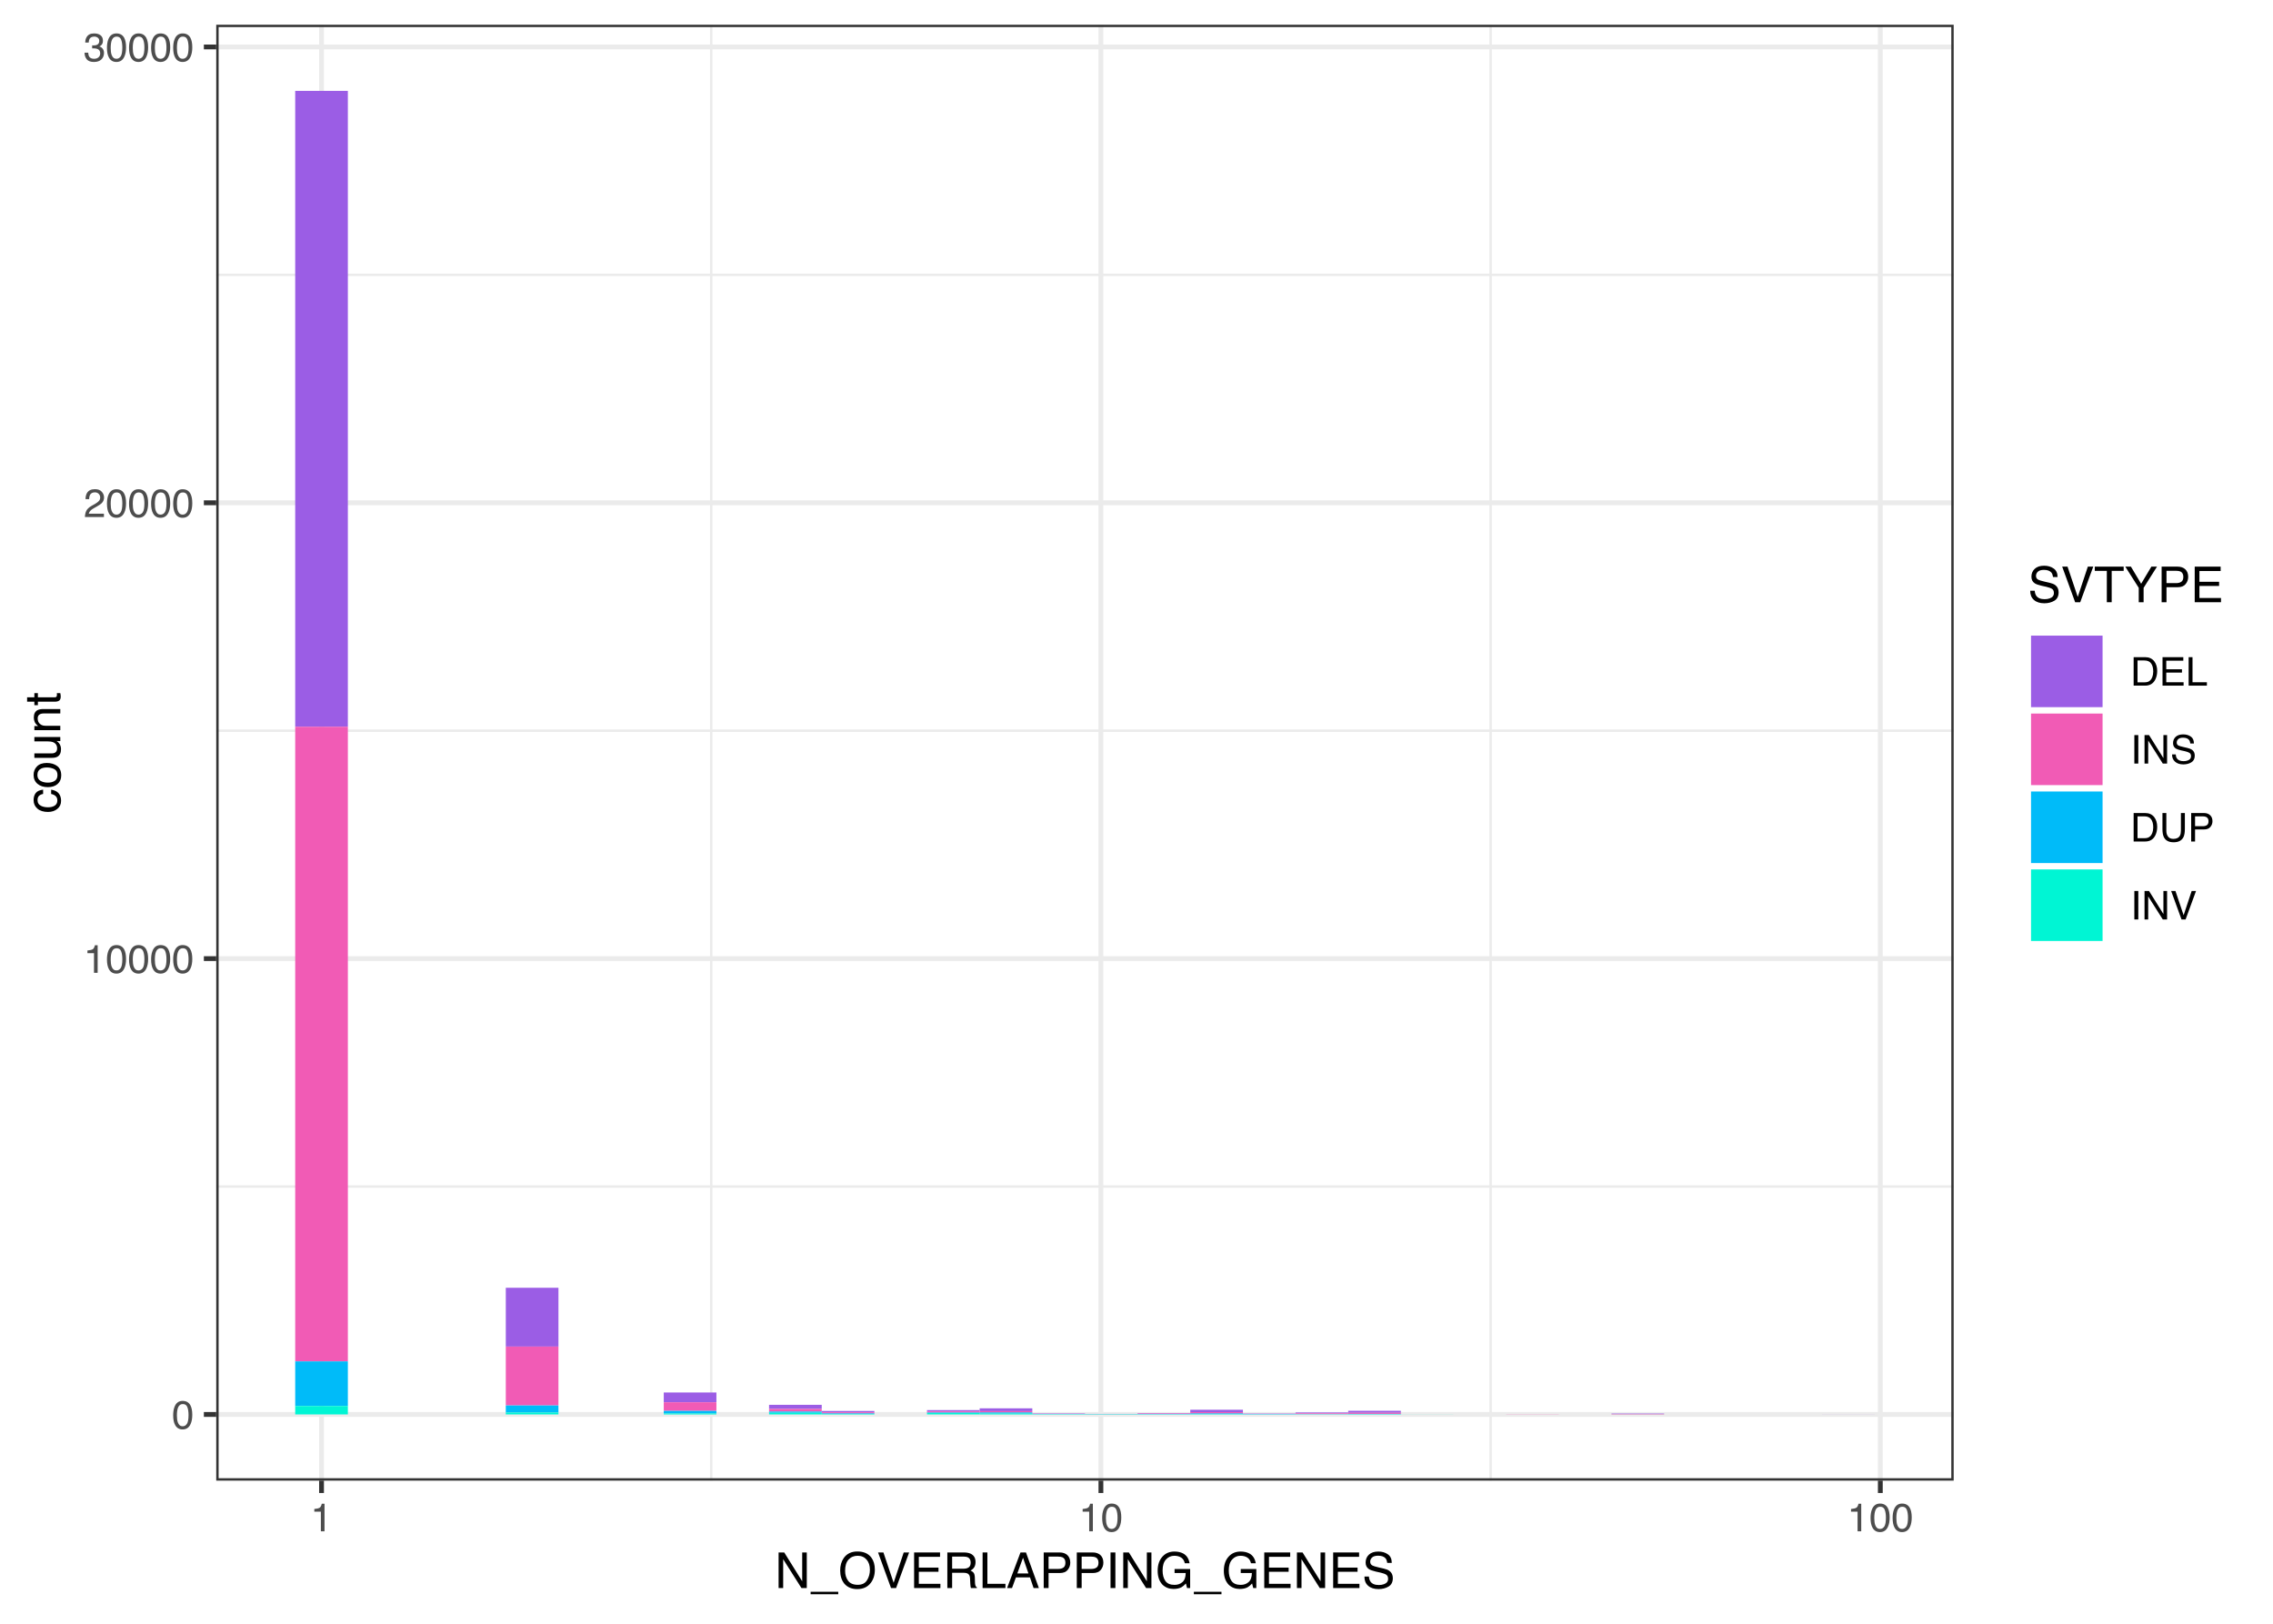 <?xml version="1.0" encoding="UTF-8"?>
<svg xmlns="http://www.w3.org/2000/svg" xmlns:xlink="http://www.w3.org/1999/xlink" width="504pt" height="360pt" viewBox="0 0 504 360" version="1.1">
<defs>
<g>
<symbol overflow="visible" id="glyph0-0">
<path style="stroke:none;" d="M 0.281 0 L 0.281 -6.312 L 5.297 -6.312 L 5.297 0 Z M 4.5 -0.797 L 4.5 -5.516 L 1.078 -5.516 L 1.078 -0.797 Z M 4.5 -0.797 "/>
</symbol>
<symbol overflow="visible" id="glyph0-1">
<path style="stroke:none;" d="M 2.375 -6.156 C 3.176 -6.156 3.754 -5.828 4.109 -5.172 C 4.379 -4.66 4.516 -3.961 4.516 -3.078 C 4.516 -2.242 4.391 -1.555 4.141 -1.016 C 3.785 -0.223 3.195 0.172 2.375 0.172 C 1.633 0.172 1.082 -0.148 0.719 -0.797 C 0.426 -1.328 0.281 -2.047 0.281 -2.953 C 0.281 -3.648 0.367 -4.25 0.547 -4.75 C 0.879 -5.688 1.488 -6.156 2.375 -6.156 Z M 2.375 -0.531 C 2.77 -0.531 3.086 -0.707 3.328 -1.062 C 3.566 -1.426 3.688 -2.086 3.688 -3.047 C 3.688 -3.754 3.598 -4.332 3.422 -4.781 C 3.254 -5.227 2.922 -5.453 2.422 -5.453 C 1.973 -5.453 1.641 -5.238 1.422 -4.812 C 1.211 -4.383 1.109 -3.754 1.109 -2.922 C 1.109 -2.297 1.176 -1.789 1.312 -1.406 C 1.52 -0.82 1.875 -0.531 2.375 -0.531 Z M 2.375 -0.531 "/>
</symbol>
<symbol overflow="visible" id="glyph0-2">
<path style="stroke:none;" d="M 0.844 -4.359 L 0.844 -4.953 C 1.395 -5.004 1.781 -5.094 2 -5.219 C 2.227 -5.344 2.395 -5.645 2.5 -6.125 L 3.109 -6.125 L 3.109 0 L 2.297 0 L 2.297 -4.359 Z M 0.844 -4.359 "/>
</symbol>
<symbol overflow="visible" id="glyph0-3">
<path style="stroke:none;" d="M 0.281 0 C 0.301 -0.531 0.406 -0.988 0.594 -1.375 C 0.789 -1.77 1.164 -2.129 1.719 -2.453 L 2.547 -2.922 C 2.91 -3.141 3.164 -3.328 3.312 -3.484 C 3.551 -3.711 3.672 -3.984 3.672 -4.297 C 3.672 -4.648 3.562 -4.93 3.344 -5.141 C 3.133 -5.359 2.848 -5.469 2.484 -5.469 C 1.961 -5.469 1.598 -5.266 1.391 -4.859 C 1.285 -4.648 1.227 -4.352 1.219 -3.969 L 0.422 -3.969 C 0.43 -4.5 0.531 -4.938 0.719 -5.281 C 1.051 -5.875 1.645 -6.172 2.5 -6.172 C 3.195 -6.172 3.707 -5.977 4.031 -5.594 C 4.363 -5.219 4.531 -4.797 4.531 -4.328 C 4.531 -3.836 4.352 -3.414 4 -3.062 C 3.801 -2.863 3.441 -2.617 2.922 -2.328 L 2.344 -2 C 2.062 -1.844 1.836 -1.695 1.672 -1.562 C 1.391 -1.312 1.211 -1.035 1.141 -0.734 L 4.5 -0.734 L 4.5 0 Z M 0.281 0 "/>
</symbol>
<symbol overflow="visible" id="glyph0-4">
<path style="stroke:none;" d="M 2.281 0.172 C 1.551 0.172 1.02 -0.023 0.688 -0.422 C 0.363 -0.828 0.203 -1.316 0.203 -1.891 L 1.016 -1.891 C 1.047 -1.492 1.117 -1.203 1.234 -1.016 C 1.441 -0.691 1.805 -0.531 2.328 -0.531 C 2.734 -0.531 3.055 -0.641 3.297 -0.859 C 3.547 -1.078 3.672 -1.359 3.672 -1.703 C 3.672 -2.129 3.539 -2.426 3.281 -2.594 C 3.031 -2.758 2.672 -2.844 2.203 -2.844 C 2.148 -2.844 2.098 -2.844 2.047 -2.844 C 1.992 -2.844 1.941 -2.844 1.891 -2.844 L 1.891 -3.516 C 1.973 -3.516 2.039 -3.508 2.094 -3.5 C 2.145 -3.5 2.203 -3.5 2.266 -3.5 C 2.555 -3.5 2.797 -3.547 2.984 -3.641 C 3.305 -3.797 3.469 -4.082 3.469 -4.5 C 3.469 -4.801 3.359 -5.035 3.141 -5.203 C 2.922 -5.367 2.672 -5.453 2.391 -5.453 C 1.867 -5.453 1.508 -5.281 1.312 -4.938 C 1.207 -4.75 1.145 -4.477 1.125 -4.125 L 0.359 -4.125 C 0.359 -4.582 0.453 -4.973 0.641 -5.297 C 0.953 -5.867 1.504 -6.156 2.297 -6.156 C 2.93 -6.156 3.422 -6.016 3.766 -5.734 C 4.109 -5.461 4.281 -5.062 4.281 -4.531 C 4.281 -4.145 4.176 -3.836 3.969 -3.609 C 3.844 -3.461 3.68 -3.348 3.484 -3.266 C 3.805 -3.172 4.055 -3 4.234 -2.75 C 4.422 -2.5 4.516 -2.191 4.516 -1.828 C 4.516 -1.234 4.316 -0.75 3.922 -0.375 C 3.535 -0.008 2.988 0.172 2.281 0.172 Z M 2.281 0.172 "/>
</symbol>
<symbol overflow="visible" id="glyph0-5">
<path style="stroke:none;" d="M 3.094 -0.734 C 3.383 -0.734 3.625 -0.766 3.812 -0.828 C 4.133 -0.93 4.406 -1.145 4.625 -1.469 C 4.789 -1.719 4.91 -2.039 4.984 -2.438 C 5.023 -2.676 5.047 -2.898 5.047 -3.109 C 5.047 -3.891 4.891 -4.492 4.578 -4.922 C 4.273 -5.359 3.773 -5.578 3.078 -5.578 L 1.562 -5.578 L 1.562 -0.734 Z M 0.703 -6.312 L 3.266 -6.312 C 4.129 -6.312 4.801 -6.004 5.281 -5.391 C 5.707 -4.828 5.922 -4.113 5.922 -3.25 C 5.922 -2.582 5.797 -1.977 5.547 -1.438 C 5.098 -0.477 4.332 0 3.25 0 L 0.703 0 Z M 0.703 -6.312 "/>
</symbol>
<symbol overflow="visible" id="glyph0-6">
<path style="stroke:none;" d="M 0.75 -6.312 L 5.359 -6.312 L 5.359 -5.531 L 1.578 -5.531 L 1.578 -3.625 L 5.062 -3.625 L 5.062 -2.891 L 1.578 -2.891 L 1.578 -0.75 L 5.422 -0.75 L 5.422 0 L 0.75 0 Z M 3.078 -6.312 Z M 3.078 -6.312 "/>
</symbol>
<symbol overflow="visible" id="glyph0-7">
<path style="stroke:none;" d="M 0.672 -6.312 L 1.531 -6.312 L 1.531 -0.75 L 4.719 -0.75 L 4.719 0 L 0.672 0 Z M 0.672 -6.312 "/>
</symbol>
<symbol overflow="visible" id="glyph0-8">
<path style="stroke:none;" d="M 0.859 -6.312 L 1.734 -6.312 L 1.734 0 L 0.859 0 Z M 0.859 -6.312 "/>
</symbol>
<symbol overflow="visible" id="glyph0-9">
<path style="stroke:none;" d="M 0.672 -6.312 L 1.672 -6.312 L 4.859 -1.203 L 4.859 -6.312 L 5.672 -6.312 L 5.672 0 L 4.719 0 L 1.484 -5.109 L 1.484 0 L 0.672 0 Z M 3.125 -6.312 Z M 3.125 -6.312 "/>
</symbol>
<symbol overflow="visible" id="glyph0-10">
<path style="stroke:none;" d="M 1.234 -2.031 C 1.254 -1.676 1.336 -1.383 1.484 -1.156 C 1.766 -0.738 2.266 -0.531 2.984 -0.531 C 3.305 -0.531 3.598 -0.578 3.859 -0.672 C 4.367 -0.848 4.625 -1.164 4.625 -1.625 C 4.625 -1.969 4.516 -2.211 4.297 -2.359 C 4.078 -2.504 3.738 -2.629 3.281 -2.734 L 2.422 -2.922 C 1.859 -3.055 1.461 -3.195 1.234 -3.344 C 0.836 -3.602 0.641 -4 0.641 -4.531 C 0.641 -5.094 0.832 -5.555 1.219 -5.922 C 1.613 -6.285 2.172 -6.469 2.891 -6.469 C 3.555 -6.469 4.117 -6.305 4.578 -5.984 C 5.035 -5.672 5.266 -5.16 5.266 -4.453 L 4.469 -4.453 C 4.426 -4.797 4.332 -5.055 4.188 -5.234 C 3.926 -5.566 3.484 -5.734 2.859 -5.734 C 2.359 -5.734 2 -5.625 1.781 -5.406 C 1.562 -5.195 1.453 -4.953 1.453 -4.672 C 1.453 -4.359 1.578 -4.133 1.828 -4 C 2.004 -3.906 2.391 -3.789 2.984 -3.656 L 3.859 -3.453 C 4.285 -3.348 4.617 -3.211 4.859 -3.047 C 5.254 -2.754 5.453 -2.328 5.453 -1.766 C 5.453 -1.066 5.195 -0.566 4.688 -0.266 C 4.188 0.035 3.598 0.188 2.922 0.188 C 2.141 0.188 1.523 -0.016 1.078 -0.422 C 0.629 -0.816 0.41 -1.352 0.422 -2.031 Z M 2.953 -6.484 Z M 2.953 -6.484 "/>
</symbol>
<symbol overflow="visible" id="glyph0-11">
<path style="stroke:none;" d="M 1.594 -6.312 L 1.594 -2.406 C 1.594 -1.945 1.68 -1.566 1.859 -1.266 C 2.109 -0.805 2.535 -0.578 3.141 -0.578 C 3.867 -0.578 4.363 -0.828 4.625 -1.328 C 4.758 -1.598 4.828 -1.957 4.828 -2.406 L 4.828 -6.312 L 5.703 -6.312 L 5.703 -2.766 C 5.703 -1.992 5.598 -1.395 5.391 -0.969 C 5.004 -0.207 4.281 0.172 3.219 0.172 C 2.145 0.172 1.422 -0.207 1.047 -0.969 C 0.836 -1.395 0.734 -1.992 0.734 -2.766 L 0.734 -6.312 Z M 3.219 -6.312 Z M 3.219 -6.312 "/>
</symbol>
<symbol overflow="visible" id="glyph0-12">
<path style="stroke:none;" d="M 0.75 -6.312 L 3.594 -6.312 C 4.156 -6.312 4.609 -6.148 4.953 -5.828 C 5.297 -5.516 5.469 -5.07 5.469 -4.5 C 5.469 -4.008 5.312 -3.582 5 -3.219 C 4.695 -2.852 4.227 -2.672 3.594 -2.672 L 1.609 -2.672 L 1.609 0 L 0.75 0 Z M 4.594 -4.5 C 4.594 -4.957 4.422 -5.27 4.078 -5.438 C 3.891 -5.531 3.633 -5.578 3.312 -5.578 L 1.609 -5.578 L 1.609 -3.391 L 3.312 -3.391 C 3.695 -3.391 4.004 -3.469 4.234 -3.625 C 4.473 -3.789 4.594 -4.082 4.594 -4.5 Z M 4.594 -4.5 "/>
</symbol>
<symbol overflow="visible" id="glyph0-13">
<path style="stroke:none;" d="M 1.172 -6.312 L 2.984 -0.938 L 4.766 -6.312 L 5.734 -6.312 L 3.422 0 L 2.516 0 L 0.219 -6.312 Z M 1.172 -6.312 "/>
</symbol>
<symbol overflow="visible" id="glyph1-0">
<path style="stroke:none;" d="M 0.359 0 L 0.359 -7.891 L 6.625 -7.891 L 6.625 0 Z M 5.625 -0.984 L 5.625 -6.906 L 1.344 -6.906 L 1.344 -0.984 Z M 5.625 -0.984 "/>
</symbol>
<symbol overflow="visible" id="glyph1-1">
<path style="stroke:none;" d="M 0.844 -7.891 L 2.094 -7.891 L 6.078 -1.5 L 6.078 -7.891 L 7.094 -7.891 L 7.094 0 L 5.906 0 L 1.859 -6.391 L 1.859 0 L 0.844 0 Z M 3.906 -7.891 Z M 3.906 -7.891 "/>
</symbol>
<symbol overflow="visible" id="glyph1-2">
<path style="stroke:none;" d="M 0 1.375 L 0 0.828 L 6.125 0.828 L 6.125 1.375 Z M 0 1.375 "/>
</symbol>
<symbol overflow="visible" id="glyph1-3">
<path style="stroke:none;" d="M 4.25 -8.109 C 5.633 -8.109 6.664 -7.66 7.344 -6.766 C 7.863 -6.066 8.125 -5.172 8.125 -4.078 C 8.125 -2.898 7.82 -1.922 7.219 -1.141 C 6.52 -0.223 5.52 0.234 4.219 0.234 C 3.008 0.234 2.055 -0.164 1.359 -0.969 C 0.742 -1.738 0.438 -2.719 0.438 -3.906 C 0.438 -4.969 0.695 -5.879 1.219 -6.641 C 1.906 -7.617 2.914 -8.109 4.25 -8.109 Z M 4.344 -0.719 C 5.289 -0.719 5.973 -1.055 6.391 -1.734 C 6.816 -2.41 7.031 -3.188 7.031 -4.062 C 7.031 -4.988 6.785 -5.734 6.297 -6.297 C 5.805 -6.867 5.145 -7.156 4.312 -7.156 C 3.488 -7.156 2.816 -6.875 2.297 -6.312 C 1.785 -5.75 1.531 -4.922 1.531 -3.828 C 1.531 -2.961 1.75 -2.227 2.188 -1.625 C 2.633 -1.02 3.352 -0.719 4.344 -0.719 Z M 4.281 -8.109 Z M 4.281 -8.109 "/>
</symbol>
<symbol overflow="visible" id="glyph1-4">
<path style="stroke:none;" d="M 1.469 -7.891 L 3.734 -1.172 L 5.969 -7.891 L 7.172 -7.891 L 4.281 0 L 3.156 0 L 0.281 -7.891 Z M 1.469 -7.891 "/>
</symbol>
<symbol overflow="visible" id="glyph1-5">
<path style="stroke:none;" d="M 0.938 -7.891 L 6.688 -7.891 L 6.688 -6.922 L 1.984 -6.922 L 1.984 -4.531 L 6.344 -4.531 L 6.344 -3.609 L 1.984 -3.609 L 1.984 -0.938 L 6.766 -0.938 L 6.766 0 L 0.938 0 Z M 3.859 -7.891 Z M 3.859 -7.891 "/>
</symbol>
<symbol overflow="visible" id="glyph1-6">
<path style="stroke:none;" d="M 4.5 -4.281 C 5.008 -4.281 5.41 -4.379 5.703 -4.578 C 5.992 -4.773 6.141 -5.133 6.141 -5.656 C 6.141 -6.219 5.93 -6.602 5.516 -6.812 C 5.297 -6.914 5.004 -6.969 4.641 -6.969 L 2.031 -6.969 L 2.031 -4.281 Z M 0.969 -7.891 L 4.625 -7.891 C 5.219 -7.891 5.711 -7.801 6.109 -7.625 C 6.848 -7.289 7.219 -6.672 7.219 -5.766 C 7.219 -5.285 7.117 -4.895 6.922 -4.594 C 6.734 -4.301 6.461 -4.062 6.109 -3.875 C 6.41 -3.75 6.641 -3.582 6.797 -3.375 C 6.953 -3.176 7.039 -2.848 7.062 -2.391 L 7.094 -1.328 C 7.102 -1.023 7.129 -0.801 7.172 -0.656 C 7.234 -0.406 7.348 -0.242 7.516 -0.172 L 7.516 0 L 6.203 0 C 6.172 -0.07 6.145 -0.16 6.125 -0.266 C 6.102 -0.367 6.082 -0.578 6.062 -0.891 L 6 -2.203 C 5.977 -2.711 5.789 -3.055 5.438 -3.234 C 5.227 -3.336 4.906 -3.391 4.469 -3.391 L 2.031 -3.391 L 2.031 0 L 0.969 0 Z M 0.969 -7.891 "/>
</symbol>
<symbol overflow="visible" id="glyph1-7">
<path style="stroke:none;" d="M 0.844 -7.891 L 1.906 -7.891 L 1.906 -0.938 L 5.906 -0.938 L 5.906 0 L 0.844 0 Z M 0.844 -7.891 "/>
</symbol>
<symbol overflow="visible" id="glyph1-8">
<path style="stroke:none;" d="M 4.891 -3.234 L 3.688 -6.719 L 2.422 -3.234 Z M 3.125 -7.891 L 4.344 -7.891 L 7.203 0 L 6.031 0 L 5.234 -2.359 L 2.109 -2.359 L 1.25 0 L 0.156 0 Z M 3.125 -7.891 "/>
</symbol>
<symbol overflow="visible" id="glyph1-9">
<path style="stroke:none;" d="M 0.938 -7.891 L 4.484 -7.891 C 5.191 -7.891 5.758 -7.691 6.188 -7.297 C 6.613 -6.898 6.828 -6.344 6.828 -5.625 C 6.828 -5.008 6.633 -4.473 6.25 -4.016 C 5.875 -3.555 5.285 -3.328 4.484 -3.328 L 2.016 -3.328 L 2.016 0 L 0.938 0 Z M 5.75 -5.625 C 5.75 -6.207 5.535 -6.602 5.109 -6.812 C 4.867 -6.914 4.547 -6.969 4.141 -6.969 L 2.016 -6.969 L 2.016 -4.234 L 4.141 -4.234 C 4.617 -4.234 5.004 -4.332 5.297 -4.531 C 5.598 -4.738 5.75 -5.102 5.75 -5.625 Z M 5.75 -5.625 "/>
</symbol>
<symbol overflow="visible" id="glyph1-10">
<path style="stroke:none;" d="M 1.078 -7.891 L 2.156 -7.891 L 2.156 0 L 1.078 0 Z M 1.078 -7.891 "/>
</symbol>
<symbol overflow="visible" id="glyph1-11">
<path style="stroke:none;" d="M 4.25 -8.094 C 4.988 -8.094 5.629 -7.953 6.172 -7.672 C 6.953 -7.254 7.43 -6.531 7.609 -5.5 L 6.547 -5.5 C 6.422 -6.07 6.156 -6.488 5.75 -6.75 C 5.344 -7.02 4.832 -7.156 4.219 -7.156 C 3.488 -7.156 2.875 -6.879 2.375 -6.328 C 1.875 -5.785 1.625 -4.973 1.625 -3.891 C 1.625 -2.941 1.828 -2.172 2.234 -1.578 C 2.648 -0.992 3.328 -0.703 4.266 -0.703 C 4.973 -0.703 5.562 -0.91 6.031 -1.328 C 6.5 -1.742 6.738 -2.41 6.75 -3.328 L 4.281 -3.328 L 4.281 -4.219 L 7.734 -4.219 L 7.734 0 L 7.047 0 L 6.797 -1.016 C 6.43 -0.617 6.109 -0.344 5.828 -0.188 C 5.359 0.07 4.766 0.203 4.047 0.203 C 3.109 0.203 2.305 -0.098 1.641 -0.703 C 0.898 -1.461 0.531 -2.504 0.531 -3.828 C 0.531 -5.148 0.891 -6.203 1.609 -6.984 C 2.285 -7.723 3.164 -8.094 4.25 -8.094 Z M 4.078 -8.109 Z M 4.078 -8.109 "/>
</symbol>
<symbol overflow="visible" id="glyph1-12">
<path style="stroke:none;" d="M 1.531 -2.547 C 1.562 -2.098 1.672 -1.734 1.859 -1.453 C 2.211 -0.93 2.836 -0.672 3.734 -0.672 C 4.129 -0.672 4.492 -0.727 4.828 -0.844 C 5.461 -1.062 5.781 -1.457 5.781 -2.031 C 5.781 -2.469 5.645 -2.773 5.375 -2.953 C 5.102 -3.129 4.676 -3.285 4.094 -3.422 L 3.031 -3.656 C 2.332 -3.82 1.836 -4 1.547 -4.188 C 1.047 -4.508 0.797 -5 0.797 -5.656 C 0.797 -6.363 1.039 -6.945 1.531 -7.406 C 2.02 -7.863 2.711 -8.094 3.609 -8.094 C 4.441 -8.094 5.145 -7.891 5.719 -7.484 C 6.301 -7.086 6.594 -6.453 6.594 -5.578 L 5.594 -5.578 C 5.531 -5.992 5.414 -6.316 5.25 -6.547 C 4.914 -6.961 4.359 -7.172 3.578 -7.172 C 2.953 -7.172 2.5 -7.035 2.219 -6.766 C 1.945 -6.504 1.812 -6.195 1.812 -5.844 C 1.812 -5.457 1.973 -5.176 2.297 -5 C 2.504 -4.883 2.984 -4.738 3.734 -4.562 L 4.828 -4.312 C 5.367 -4.188 5.781 -4.02 6.062 -3.812 C 6.57 -3.445 6.828 -2.91 6.828 -2.203 C 6.828 -1.328 6.508 -0.703 5.875 -0.328 C 5.238 0.047 4.5 0.234 3.656 0.234 C 2.676 0.234 1.906 -0.016 1.344 -0.516 C 0.789 -1.016 0.52 -1.691 0.531 -2.547 Z M 3.703 -8.109 Z M 3.703 -8.109 "/>
</symbol>
<symbol overflow="visible" id="glyph1-13">
<path style="stroke:none;" d="M 6.578 -7.891 L 6.578 -6.953 L 3.922 -6.953 L 3.922 0 L 2.844 0 L 2.844 -6.953 L 0.172 -6.953 L 0.172 -7.891 Z M 6.578 -7.891 "/>
</symbol>
<symbol overflow="visible" id="glyph1-14">
<path style="stroke:none;" d="M 0.219 -7.891 L 1.469 -7.891 L 3.734 -4.094 L 6 -7.891 L 7.25 -7.891 L 4.281 -3.188 L 4.281 0 L 3.203 0 L 3.203 -3.188 Z M 3.75 -7.891 Z M 3.75 -7.891 "/>
</symbol>
<symbol overflow="visible" id="glyph2-0">
<path style="stroke:none;" d="M 0 -0.359 L -7.891 -0.359 L -7.891 -6.625 L 0 -6.625 Z M -0.984 -5.625 L -6.906 -5.625 L -6.906 -1.344 L -0.984 -1.344 Z M -0.984 -5.625 "/>
</symbol>
<symbol overflow="visible" id="glyph2-1">
<path style="stroke:none;" d="M -5.922 -2.922 C -5.922 -3.578 -5.758 -4.109 -5.438 -4.516 C -5.125 -4.922 -4.582 -5.164 -3.812 -5.25 L -3.812 -4.297 C -4.164 -4.242 -4.457 -4.113 -4.688 -3.906 C -4.926 -3.707 -5.047 -3.379 -5.047 -2.922 C -5.047 -2.305 -4.75 -1.867 -4.156 -1.609 C -3.758 -1.43 -3.273 -1.344 -2.703 -1.344 C -2.129 -1.344 -1.645 -1.461 -1.25 -1.703 C -0.852 -1.953 -0.656 -2.336 -0.656 -2.859 C -0.656 -3.266 -0.773 -3.582 -1.016 -3.812 C -1.266 -4.051 -1.602 -4.211 -2.031 -4.297 L -2.031 -5.25 C -1.27 -5.133 -0.711 -4.863 -0.359 -4.438 C -0.004 -4.008 0.172 -3.457 0.172 -2.781 C 0.172 -2.031 -0.102 -1.43 -0.656 -0.984 C -1.207 -0.535 -1.895 -0.312 -2.719 -0.312 C -3.727 -0.312 -4.516 -0.555 -5.078 -1.047 C -5.641 -1.535 -5.922 -2.16 -5.922 -2.922 Z M -5.891 -2.781 Z M -5.891 -2.781 "/>
</symbol>
<symbol overflow="visible" id="glyph2-2">
<path style="stroke:none;" d="M -0.625 -2.984 C -0.625 -3.629 -0.863 -4.07 -1.344 -4.312 C -1.832 -4.551 -2.375 -4.672 -2.969 -4.672 C -3.508 -4.672 -3.945 -4.582 -4.281 -4.406 C -4.812 -4.133 -5.078 -3.664 -5.078 -3 C -5.078 -2.406 -4.848 -1.973 -4.391 -1.703 C -3.941 -1.441 -3.398 -1.312 -2.766 -1.312 C -2.148 -1.312 -1.641 -1.441 -1.234 -1.703 C -0.828 -1.973 -0.625 -2.398 -0.625 -2.984 Z M -5.922 -3.031 C -5.922 -3.77 -5.672 -4.395 -5.172 -4.906 C -4.68 -5.414 -3.957 -5.672 -3 -5.672 C -2.07 -5.672 -1.305 -5.445 -0.703 -5 C -0.098 -4.551 0.203 -3.852 0.203 -2.906 C 0.203 -2.113 -0.062 -1.484 -0.594 -1.016 C -1.125 -0.547 -1.844 -0.312 -2.75 -0.312 C -3.719 -0.312 -4.488 -0.555 -5.062 -1.047 C -5.633 -1.535 -5.922 -2.195 -5.922 -3.031 Z M -5.891 -3 Z M -5.891 -3 "/>
</symbol>
<symbol overflow="visible" id="glyph2-3">
<path style="stroke:none;" d="M -5.75 -1.672 L -1.938 -1.672 C -1.645 -1.672 -1.406 -1.719 -1.219 -1.812 C -0.875 -1.988 -0.703 -2.312 -0.703 -2.781 C -0.703 -3.445 -1 -3.906 -1.594 -4.156 C -1.914 -4.281 -2.359 -4.344 -2.922 -4.344 L -5.75 -4.344 L -5.75 -5.312 L 0 -5.312 L 0 -4.406 L -0.844 -4.422 C -0.625 -4.297 -0.441 -4.141 -0.297 -3.953 C 0.004 -3.578 0.156 -3.129 0.156 -2.609 C 0.156 -1.785 -0.117 -1.223 -0.672 -0.922 C -0.961 -0.766 -1.352 -0.688 -1.844 -0.688 L -5.75 -0.688 Z M -5.891 -3 Z M -5.891 -3 "/>
</symbol>
<symbol overflow="visible" id="glyph2-4">
<path style="stroke:none;" d="M -5.75 -0.703 L -5.75 -1.625 L -4.938 -1.625 C -5.27 -1.895 -5.508 -2.18 -5.656 -2.484 C -5.801 -2.797 -5.875 -3.133 -5.875 -3.5 C -5.875 -4.32 -5.594 -4.875 -5.031 -5.156 C -4.719 -5.312 -4.27 -5.391 -3.688 -5.391 L 0 -5.391 L 0 -4.422 L -3.625 -4.422 C -3.977 -4.422 -4.258 -4.367 -4.469 -4.266 C -4.832 -4.086 -5.016 -3.773 -5.016 -3.328 C -5.016 -3.098 -4.988 -2.91 -4.938 -2.766 C -4.863 -2.492 -4.707 -2.258 -4.469 -2.062 C -4.281 -1.906 -4.082 -1.801 -3.875 -1.75 C -3.676 -1.695 -3.391 -1.672 -3.016 -1.672 L 0 -1.672 L 0 -0.703 Z M -5.891 -2.984 Z M -5.891 -2.984 "/>
</symbol>
<symbol overflow="visible" id="glyph2-5">
<path style="stroke:none;" d="M -7.359 -0.906 L -7.359 -1.875 L -5.75 -1.875 L -5.75 -2.797 L -4.969 -2.797 L -4.969 -1.875 L -1.203 -1.875 C -1.004 -1.875 -0.875 -1.941 -0.812 -2.078 C -0.77 -2.16 -0.75 -2.285 -0.75 -2.453 C -0.75 -2.504 -0.75 -2.555 -0.75 -2.609 C -0.75 -2.66 -0.754 -2.723 -0.766 -2.797 L 0 -2.797 C 0.031 -2.68 0.051 -2.562 0.062 -2.438 C 0.082 -2.32 0.094 -2.195 0.094 -2.062 C 0.094 -1.613 -0.02 -1.305 -0.25 -1.141 C -0.488 -0.984 -0.789 -0.906 -1.156 -0.906 L -4.969 -0.906 L -4.969 -0.125 L -5.75 -0.125 L -5.75 -0.906 Z M -7.359 -0.906 "/>
</symbol>
</g>
<clipPath id="clip1">
  <path d="M 47.945 5.48 L 433.199 5.48 L 433.199 328.27 L 47.945 328.27 Z M 47.945 5.48 "/>
</clipPath>
<clipPath id="clip2">
  <path d="M 47.945 262 L 433.199 262 L 433.199 264 L 47.945 264 Z M 47.945 262 "/>
</clipPath>
<clipPath id="clip3">
  <path d="M 47.945 161 L 433.199 161 L 433.199 163 L 47.945 163 Z M 47.945 161 "/>
</clipPath>
<clipPath id="clip4">
  <path d="M 47.945 60 L 433.199 60 L 433.199 62 L 47.945 62 Z M 47.945 60 "/>
</clipPath>
<clipPath id="clip5">
  <path d="M 157 5.48 L 158 5.48 L 158 328.27 L 157 328.27 Z M 157 5.48 "/>
</clipPath>
<clipPath id="clip6">
  <path d="M 330 5.48 L 331 5.48 L 331 328.27 L 330 328.27 Z M 330 5.48 "/>
</clipPath>
<clipPath id="clip7">
  <path d="M 47.945 313 L 433.199 313 L 433.199 315 L 47.945 315 Z M 47.945 313 "/>
</clipPath>
<clipPath id="clip8">
  <path d="M 47.945 212 L 433.199 212 L 433.199 214 L 47.945 214 Z M 47.945 212 "/>
</clipPath>
<clipPath id="clip9">
  <path d="M 47.945 110 L 433.199 110 L 433.199 113 L 47.945 113 Z M 47.945 110 "/>
</clipPath>
<clipPath id="clip10">
  <path d="M 47.945 9 L 433.199 9 L 433.199 11 L 47.945 11 Z M 47.945 9 "/>
</clipPath>
<clipPath id="clip11">
  <path d="M 70 5.48 L 72 5.48 L 72 328.27 L 70 328.27 Z M 70 5.48 "/>
</clipPath>
<clipPath id="clip12">
  <path d="M 243 5.48 L 245 5.48 L 245 328.27 L 243 328.27 Z M 243 5.48 "/>
</clipPath>
<clipPath id="clip13">
  <path d="M 416 5.48 L 418 5.48 L 418 328.27 L 416 328.27 Z M 416 5.48 "/>
</clipPath>
<clipPath id="clip14">
  <path d="M 47.945 5.48 L 433.199 5.48 L 433.199 328.27 L 47.945 328.27 Z M 47.945 5.48 "/>
</clipPath>
</defs>
<g id="surface605">
<rect x="0" y="0" width="504" height="360" style="fill:rgb(100%,100%,100%);fill-opacity:1;stroke:none;"/>
<rect x="0" y="0" width="504" height="360" style="fill:rgb(100%,100%,100%);fill-opacity:1;stroke:none;"/>
<path style="fill:none;stroke-width:1.067;stroke-linecap:round;stroke-linejoin:round;stroke:rgb(100%,100%,100%);stroke-opacity:1;stroke-miterlimit:10;" d="M 0 360 L 504 360 L 504 0 L 0 0 Z M 0 360 "/>
<g clip-path="url(#clip1)" clip-rule="nonzero">
<path style=" stroke:none;fill-rule:nonzero;fill:rgb(100%,100%,100%);fill-opacity:1;" d="M 47.945 328.266 L 433.199 328.266 L 433.199 5.477 L 47.945 5.477 Z M 47.945 328.266 "/>
</g>
<g clip-path="url(#clip2)" clip-rule="nonzero">
<path style="fill:none;stroke-width:0.533;stroke-linecap:butt;stroke-linejoin:round;stroke:rgb(92.157%,92.157%,92.157%);stroke-opacity:1;stroke-miterlimit:10;" d="M 47.945 263.062 L 433.199 263.062 "/>
</g>
<g clip-path="url(#clip3)" clip-rule="nonzero">
<path style="fill:none;stroke-width:0.533;stroke-linecap:butt;stroke-linejoin:round;stroke:rgb(92.157%,92.157%,92.157%);stroke-opacity:1;stroke-miterlimit:10;" d="M 47.945 162.004 L 433.199 162.004 "/>
</g>
<g clip-path="url(#clip4)" clip-rule="nonzero">
<path style="fill:none;stroke-width:0.533;stroke-linecap:butt;stroke-linejoin:round;stroke:rgb(92.157%,92.157%,92.157%);stroke-opacity:1;stroke-miterlimit:10;" d="M 47.945 60.941 L 433.199 60.941 "/>
</g>
<g clip-path="url(#clip5)" clip-rule="nonzero">
<path style="fill:none;stroke-width:0.533;stroke-linecap:butt;stroke-linejoin:round;stroke:rgb(92.157%,92.157%,92.157%);stroke-opacity:1;stroke-miterlimit:10;" d="M 157.703 328.266 L 157.703 5.48 "/>
</g>
<g clip-path="url(#clip6)" clip-rule="nonzero">
<path style="fill:none;stroke-width:0.533;stroke-linecap:butt;stroke-linejoin:round;stroke:rgb(92.157%,92.157%,92.157%);stroke-opacity:1;stroke-miterlimit:10;" d="M 330.52 328.266 L 330.52 5.48 "/>
</g>
<g clip-path="url(#clip7)" clip-rule="nonzero">
<path style="fill:none;stroke-width:1.067;stroke-linecap:butt;stroke-linejoin:round;stroke:rgb(92.157%,92.157%,92.157%);stroke-opacity:1;stroke-miterlimit:10;" d="M 47.945 313.594 L 433.199 313.594 "/>
</g>
<g clip-path="url(#clip8)" clip-rule="nonzero">
<path style="fill:none;stroke-width:1.067;stroke-linecap:butt;stroke-linejoin:round;stroke:rgb(92.157%,92.157%,92.157%);stroke-opacity:1;stroke-miterlimit:10;" d="M 47.945 212.535 L 433.199 212.535 "/>
</g>
<g clip-path="url(#clip9)" clip-rule="nonzero">
<path style="fill:none;stroke-width:1.067;stroke-linecap:butt;stroke-linejoin:round;stroke:rgb(92.157%,92.157%,92.157%);stroke-opacity:1;stroke-miterlimit:10;" d="M 47.945 111.473 L 433.199 111.473 "/>
</g>
<g clip-path="url(#clip10)" clip-rule="nonzero">
<path style="fill:none;stroke-width:1.067;stroke-linecap:butt;stroke-linejoin:round;stroke:rgb(92.157%,92.157%,92.157%);stroke-opacity:1;stroke-miterlimit:10;" d="M 47.945 10.41 L 433.199 10.41 "/>
</g>
<g clip-path="url(#clip11)" clip-rule="nonzero">
<path style="fill:none;stroke-width:1.067;stroke-linecap:butt;stroke-linejoin:round;stroke:rgb(92.157%,92.157%,92.157%);stroke-opacity:1;stroke-miterlimit:10;" d="M 71.293 328.266 L 71.293 5.48 "/>
</g>
<g clip-path="url(#clip12)" clip-rule="nonzero">
<path style="fill:none;stroke-width:1.067;stroke-linecap:butt;stroke-linejoin:round;stroke:rgb(92.157%,92.157%,92.157%);stroke-opacity:1;stroke-miterlimit:10;" d="M 244.109 328.266 L 244.109 5.48 "/>
</g>
<g clip-path="url(#clip13)" clip-rule="nonzero">
<path style="fill:none;stroke-width:1.067;stroke-linecap:butt;stroke-linejoin:round;stroke:rgb(92.157%,92.157%,92.157%);stroke-opacity:1;stroke-miterlimit:10;" d="M 416.93 328.266 L 416.93 5.48 "/>
</g>
<path style=" stroke:none;fill-rule:nonzero;fill:rgb(60.784%,36.471%,89.804%);fill-opacity:1;" d="M 65.457 161.121 L 77.133 161.121 L 77.133 20.148 L 65.457 20.148 Z M 65.457 161.121 "/>
<path style=" stroke:none;fill-rule:nonzero;fill:rgb(60.784%,36.471%,89.804%);fill-opacity:1;" d="M 112.152 298.547 L 123.828 298.547 L 123.828 285.512 L 112.152 285.512 Z M 112.152 298.547 "/>
<path style=" stroke:none;fill-rule:nonzero;fill:rgb(60.784%,36.471%,89.804%);fill-opacity:1;" d="M 147.176 310.898 L 158.852 310.898 L 158.852 308.727 L 147.176 308.727 Z M 147.176 310.898 "/>
<path style=" stroke:none;fill-rule:nonzero;fill:rgb(60.784%,36.471%,89.804%);fill-opacity:1;" d="M 170.527 312.383 L 182.203 312.383 L 182.203 311.465 L 170.527 311.465 Z M 170.527 312.383 "/>
<path style=" stroke:none;fill-rule:nonzero;fill:rgb(60.784%,36.471%,89.804%);fill-opacity:1;" d="M 182.199 313.121 L 193.875 313.121 L 193.875 312.828 L 182.199 312.828 Z M 182.199 313.121 "/>
<path style=" stroke:none;fill-rule:nonzero;fill:rgb(60.784%,36.471%,89.804%);fill-opacity:1;" d="M 205.547 312.918 L 217.223 312.918 L 217.223 312.637 L 205.547 312.637 Z M 205.547 312.918 "/>
<path style=" stroke:none;fill-rule:nonzero;fill:rgb(60.784%,36.471%,89.804%);fill-opacity:1;" d="M 217.223 312.867 L 228.898 312.867 L 228.898 312.242 L 217.223 312.242 Z M 217.223 312.867 "/>
<path style=" stroke:none;fill-rule:nonzero;fill:rgb(60.784%,36.471%,89.804%);fill-opacity:1;" d="M 228.898 313.465 L 240.574 313.465 L 240.574 313.375 L 228.898 313.375 Z M 228.898 313.465 "/>
<path style=" stroke:none;fill-rule:nonzero;fill:rgb(60.784%,36.471%,89.804%);fill-opacity:1;" d="M 240.57 313.516 L 252.246 313.516 L 252.246 313.477 L 240.57 313.477 Z M 240.57 313.516 "/>
<path style=" stroke:none;fill-rule:nonzero;fill:rgb(60.784%,36.471%,89.804%);fill-opacity:1;" d="M 252.246 313.395 L 263.922 313.395 L 263.922 313.285 L 252.246 313.285 Z M 252.246 313.395 "/>
<path style=" stroke:none;fill-rule:nonzero;fill:rgb(60.784%,36.471%,89.804%);fill-opacity:1;" d="M 263.922 313.09 L 275.598 313.09 L 275.598 312.562 L 263.922 312.562 Z M 263.922 313.09 "/>
<path style=" stroke:none;fill-rule:nonzero;fill:rgb(60.784%,36.471%,89.804%);fill-opacity:1;" d="M 275.594 313.473 L 287.27 313.473 L 287.27 313.402 L 275.594 313.402 Z M 275.594 313.473 "/>
<path style=" stroke:none;fill-rule:nonzero;fill:rgb(60.784%,36.471%,89.804%);fill-opacity:1;" d="M 287.27 313.352 L 298.945 313.352 L 298.945 313.16 L 287.27 313.16 Z M 287.27 313.352 "/>
<path style=" stroke:none;fill-rule:nonzero;fill:rgb(60.784%,36.471%,89.804%);fill-opacity:1;" d="M 298.945 313.223 L 310.621 313.223 L 310.621 312.789 L 298.945 312.789 Z M 298.945 313.223 "/>
<path style=" stroke:none;fill-rule:nonzero;fill:rgb(60.784%,36.471%,89.804%);fill-opacity:1;" d="M 357.316 313.496 L 368.992 313.496 L 368.992 313.406 L 357.316 313.406 Z M 357.316 313.496 "/>
<path style=" stroke:none;fill-rule:nonzero;fill:rgb(60.784%,36.471%,89.804%);fill-opacity:1;" d="M 404.012 313.594 L 415.688 313.594 L 415.688 313.582 L 404.012 313.582 Z M 404.012 313.594 "/>
<path style=" stroke:none;fill-rule:nonzero;fill:rgb(94.51%,35.686%,70.98%);fill-opacity:1;" d="M 65.457 301.832 L 77.133 301.832 L 77.133 161.125 L 65.457 161.125 Z M 65.457 301.832 "/>
<path style=" stroke:none;fill-rule:nonzero;fill:rgb(94.51%,35.686%,70.98%);fill-opacity:1;" d="M 112.152 311.605 L 123.828 311.605 L 123.828 298.547 L 112.152 298.547 Z M 112.152 311.605 "/>
<path style=" stroke:none;fill-rule:nonzero;fill:rgb(94.51%,35.686%,70.98%);fill-opacity:1;" d="M 147.176 312.809 L 158.852 312.809 L 158.852 310.898 L 147.176 310.898 Z M 147.176 312.809 "/>
<path style=" stroke:none;fill-rule:nonzero;fill:rgb(94.51%,35.686%,70.98%);fill-opacity:1;" d="M 170.527 312.957 L 182.203 312.957 L 182.203 312.383 L 170.527 312.383 Z M 170.527 312.957 "/>
<path style=" stroke:none;fill-rule:nonzero;fill:rgb(94.51%,35.686%,70.98%);fill-opacity:1;" d="M 182.199 313.363 L 193.875 313.363 L 193.875 313.121 L 182.199 313.121 Z M 182.199 313.363 "/>
<path style=" stroke:none;fill-rule:nonzero;fill:rgb(94.51%,35.686%,70.98%);fill-opacity:1;" d="M 205.547 313.172 L 217.223 313.172 L 217.223 312.918 L 205.547 312.918 Z M 205.547 313.172 "/>
<path style=" stroke:none;fill-rule:nonzero;fill:rgb(94.51%,35.686%,70.98%);fill-opacity:1;" d="M 217.223 313.16 L 228.898 313.16 L 228.898 312.867 L 217.223 312.867 Z M 217.223 313.16 "/>
<path style=" stroke:none;fill-rule:nonzero;fill:rgb(94.51%,35.686%,70.98%);fill-opacity:1;" d="M 228.898 313.496 L 240.574 313.496 L 240.574 313.465 L 228.898 313.465 Z M 228.898 313.496 "/>
<path style=" stroke:none;fill-rule:nonzero;fill:rgb(94.51%,35.686%,70.98%);fill-opacity:1;" d="M 252.246 313.496 L 263.922 313.496 L 263.922 313.395 L 252.246 313.395 Z M 252.246 313.496 "/>
<path style=" stroke:none;fill-rule:nonzero;fill:rgb(94.51%,35.686%,70.98%);fill-opacity:1;" d="M 263.922 313.371 L 275.598 313.371 L 275.598 313.09 L 263.922 313.09 Z M 263.922 313.371 "/>
<path style=" stroke:none;fill-rule:nonzero;fill:rgb(94.51%,35.686%,70.98%);fill-opacity:1;" d="M 275.594 313.504 L 287.27 313.504 L 287.27 313.473 L 275.594 313.473 Z M 275.594 313.504 "/>
<path style=" stroke:none;fill-rule:nonzero;fill:rgb(94.51%,35.686%,70.98%);fill-opacity:1;" d="M 287.27 313.523 L 298.945 313.523 L 298.945 313.352 L 287.27 313.352 Z M 287.27 313.523 "/>
<path style=" stroke:none;fill-rule:nonzero;fill:rgb(94.51%,35.686%,70.98%);fill-opacity:1;" d="M 298.945 313.473 L 310.621 313.473 L 310.621 313.219 L 298.945 313.219 Z M 298.945 313.473 "/>
<path style=" stroke:none;fill-rule:nonzero;fill:rgb(94.51%,35.686%,70.98%);fill-opacity:1;" d="M 333.965 313.594 L 345.641 313.594 L 345.641 313.562 L 333.965 313.562 Z M 333.965 313.594 "/>
<path style=" stroke:none;fill-rule:nonzero;fill:rgb(94.51%,35.686%,70.98%);fill-opacity:1;" d="M 357.316 313.586 L 368.992 313.586 L 368.992 313.496 L 357.316 313.496 Z M 357.316 313.586 "/>
<path style=" stroke:none;fill-rule:nonzero;fill:rgb(0%,73.333%,97.647%);fill-opacity:1;" d="M 65.457 311.727 L 77.133 311.727 L 77.133 301.832 L 65.457 301.832 Z M 65.457 311.727 "/>
<path style=" stroke:none;fill-rule:nonzero;fill:rgb(0%,73.333%,97.647%);fill-opacity:1;" d="M 112.152 313.16 L 123.828 313.16 L 123.828 311.605 L 112.152 311.605 Z M 112.152 313.16 "/>
<path style=" stroke:none;fill-rule:nonzero;fill:rgb(0%,73.333%,97.647%);fill-opacity:1;" d="M 147.176 313.371 L 158.852 313.371 L 158.852 312.805 L 147.176 312.805 Z M 147.176 313.371 "/>
<path style=" stroke:none;fill-rule:nonzero;fill:rgb(0%,73.333%,97.647%);fill-opacity:1;" d="M 170.527 313.23 L 182.203 313.23 L 182.203 312.957 L 170.527 312.957 Z M 170.527 313.23 "/>
<path style=" stroke:none;fill-rule:nonzero;fill:rgb(0%,73.333%,97.647%);fill-opacity:1;" d="M 182.199 313.484 L 193.875 313.484 L 193.875 313.363 L 182.199 313.363 Z M 182.199 313.484 "/>
<path style=" stroke:none;fill-rule:nonzero;fill:rgb(0%,73.333%,97.647%);fill-opacity:1;" d="M 205.547 313.293 L 217.223 313.293 L 217.223 313.172 L 205.547 313.172 Z M 205.547 313.293 "/>
<path style=" stroke:none;fill-rule:nonzero;fill:rgb(0%,73.333%,97.647%);fill-opacity:1;" d="M 217.223 313.395 L 228.898 313.395 L 228.898 313.16 L 217.223 313.16 Z M 217.223 313.395 "/>
<path style=" stroke:none;fill-rule:nonzero;fill:rgb(0%,73.333%,97.647%);fill-opacity:1;" d="M 228.898 313.535 L 240.574 313.535 L 240.574 313.496 L 228.898 313.496 Z M 228.898 313.535 "/>
<path style=" stroke:none;fill-rule:nonzero;fill:rgb(0%,73.333%,97.647%);fill-opacity:1;" d="M 240.57 313.535 L 252.246 313.535 L 252.246 313.516 L 240.57 313.516 Z M 240.57 313.535 "/>
<path style=" stroke:none;fill-rule:nonzero;fill:rgb(0%,73.333%,97.647%);fill-opacity:1;" d="M 252.246 313.555 L 263.922 313.555 L 263.922 313.492 L 252.246 313.492 Z M 252.246 313.555 "/>
<path style=" stroke:none;fill-rule:nonzero;fill:rgb(0%,73.333%,97.647%);fill-opacity:1;" d="M 263.922 313.535 L 275.598 313.535 L 275.598 313.375 L 263.922 313.375 Z M 263.922 313.535 "/>
<path style=" stroke:none;fill-rule:nonzero;fill:rgb(0%,73.333%,97.647%);fill-opacity:1;" d="M 275.594 313.574 L 287.27 313.574 L 287.27 313.504 L 275.594 313.504 Z M 275.594 313.574 "/>
<path style=" stroke:none;fill-rule:nonzero;fill:rgb(0%,73.333%,97.647%);fill-opacity:1;" d="M 287.27 313.555 L 298.945 313.555 L 298.945 313.523 L 287.27 313.523 Z M 287.27 313.555 "/>
<path style=" stroke:none;fill-rule:nonzero;fill:rgb(0%,73.333%,97.647%);fill-opacity:1;" d="M 298.945 313.543 L 310.621 313.543 L 310.621 313.473 L 298.945 313.473 Z M 298.945 313.543 "/>
<path style=" stroke:none;fill-rule:nonzero;fill:rgb(0%,96.078%,83.137%);fill-opacity:1;" d="M 65.457 313.594 L 77.133 313.594 L 77.133 311.723 L 65.457 311.723 Z M 65.457 313.594 "/>
<path style=" stroke:none;fill-rule:nonzero;fill:rgb(0%,96.078%,83.137%);fill-opacity:1;" d="M 112.152 313.594 L 123.828 313.594 L 123.828 313.16 L 112.152 313.16 Z M 112.152 313.594 "/>
<path style=" stroke:none;fill-rule:nonzero;fill:rgb(0%,96.078%,83.137%);fill-opacity:1;" d="M 147.176 313.594 L 158.852 313.594 L 158.852 313.371 L 147.176 313.371 Z M 147.176 313.594 "/>
<path style=" stroke:none;fill-rule:nonzero;fill:rgb(0%,96.078%,83.137%);fill-opacity:1;" d="M 170.527 313.594 L 182.203 313.594 L 182.203 313.23 L 170.527 313.23 Z M 170.527 313.594 "/>
<path style=" stroke:none;fill-rule:nonzero;fill:rgb(0%,96.078%,83.137%);fill-opacity:1;" d="M 182.199 313.594 L 193.875 313.594 L 193.875 313.484 L 182.199 313.484 Z M 182.199 313.594 "/>
<path style=" stroke:none;fill-rule:nonzero;fill:rgb(0%,96.078%,83.137%);fill-opacity:1;" d="M 205.547 313.594 L 217.223 313.594 L 217.223 313.289 L 205.547 313.289 Z M 205.547 313.594 "/>
<path style=" stroke:none;fill-rule:nonzero;fill:rgb(0%,96.078%,83.137%);fill-opacity:1;" d="M 217.223 313.594 L 228.898 313.594 L 228.898 313.391 L 217.223 313.391 Z M 217.223 313.594 "/>
<path style=" stroke:none;fill-rule:nonzero;fill:rgb(0%,96.078%,83.137%);fill-opacity:1;" d="M 228.898 313.594 L 240.574 313.594 L 240.574 313.531 L 228.898 313.531 Z M 228.898 313.594 "/>
<path style=" stroke:none;fill-rule:nonzero;fill:rgb(0%,96.078%,83.137%);fill-opacity:1;" d="M 240.57 313.594 L 252.246 313.594 L 252.246 313.531 L 240.57 313.531 Z M 240.57 313.594 "/>
<path style=" stroke:none;fill-rule:nonzero;fill:rgb(0%,96.078%,83.137%);fill-opacity:1;" d="M 252.246 313.594 L 263.922 313.594 L 263.922 313.555 L 252.246 313.555 Z M 252.246 313.594 "/>
<path style=" stroke:none;fill-rule:nonzero;fill:rgb(0%,96.078%,83.137%);fill-opacity:1;" d="M 263.922 313.594 L 275.598 313.594 L 275.598 313.531 L 263.922 313.531 Z M 263.922 313.594 "/>
<path style=" stroke:none;fill-rule:nonzero;fill:rgb(0%,96.078%,83.137%);fill-opacity:1;" d="M 275.594 313.594 L 287.27 313.594 L 287.27 313.574 L 275.594 313.574 Z M 275.594 313.594 "/>
<path style=" stroke:none;fill-rule:nonzero;fill:rgb(0%,96.078%,83.137%);fill-opacity:1;" d="M 287.27 313.594 L 298.945 313.594 L 298.945 313.555 L 287.27 313.555 Z M 287.27 313.594 "/>
<path style=" stroke:none;fill-rule:nonzero;fill:rgb(0%,96.078%,83.137%);fill-opacity:1;" d="M 298.945 313.594 L 310.621 313.594 L 310.621 313.543 L 298.945 313.543 Z M 298.945 313.594 "/>
<path style=" stroke:none;fill-rule:nonzero;fill:rgb(0%,96.078%,83.137%);fill-opacity:1;" d="M 310.617 313.594 L 322.293 313.594 L 322.293 313.582 L 310.617 313.582 Z M 310.617 313.594 "/>
<path style=" stroke:none;fill-rule:nonzero;fill:rgb(0%,96.078%,83.137%);fill-opacity:1;" d="M 357.316 313.594 L 368.992 313.594 L 368.992 313.582 L 357.316 313.582 Z M 357.316 313.594 "/>
<g clip-path="url(#clip14)" clip-rule="nonzero">
<path style="fill:none;stroke-width:1.067;stroke-linecap:round;stroke-linejoin:round;stroke:rgb(20%,20%,20%);stroke-opacity:1;stroke-miterlimit:10;" d="M 47.945 328.266 L 433.199 328.266 L 433.199 5.477 L 47.945 5.477 Z M 47.945 328.266 "/>
</g>
<g style="fill:rgb(30.196%,30.196%,30.196%);fill-opacity:1;">
  <use xlink:href="#glyph0-1" x="38.117" y="316.75"/>
</g>
<g style="fill:rgb(30.196%,30.196%,30.196%);fill-opacity:1;">
  <use xlink:href="#glyph0-2" x="18.543" y="215.688"/>
  <use xlink:href="#glyph0-1" x="23.437" y="215.688"/>
  <use xlink:href="#glyph0-1" x="28.331" y="215.688"/>
  <use xlink:href="#glyph0-1" x="33.225" y="215.688"/>
  <use xlink:href="#glyph0-1" x="38.12" y="215.688"/>
</g>
<g style="fill:rgb(30.196%,30.196%,30.196%);fill-opacity:1;">
  <use xlink:href="#glyph0-3" x="18.543" y="114.629"/>
  <use xlink:href="#glyph0-1" x="23.437" y="114.629"/>
  <use xlink:href="#glyph0-1" x="28.331" y="114.629"/>
  <use xlink:href="#glyph0-1" x="33.225" y="114.629"/>
  <use xlink:href="#glyph0-1" x="38.12" y="114.629"/>
</g>
<g style="fill:rgb(30.196%,30.196%,30.196%);fill-opacity:1;">
  <use xlink:href="#glyph0-4" x="18.543" y="13.566"/>
  <use xlink:href="#glyph0-1" x="23.437" y="13.566"/>
  <use xlink:href="#glyph0-1" x="28.331" y="13.566"/>
  <use xlink:href="#glyph0-1" x="33.225" y="13.566"/>
  <use xlink:href="#glyph0-1" x="38.12" y="13.566"/>
</g>
<path style="fill:none;stroke-width:1.067;stroke-linecap:butt;stroke-linejoin:round;stroke:rgb(20%,20%,20%);stroke-opacity:1;stroke-miterlimit:10;" d="M 45.203 313.594 L 47.945 313.594 "/>
<path style="fill:none;stroke-width:1.067;stroke-linecap:butt;stroke-linejoin:round;stroke:rgb(20%,20%,20%);stroke-opacity:1;stroke-miterlimit:10;" d="M 45.203 212.535 L 47.945 212.535 "/>
<path style="fill:none;stroke-width:1.067;stroke-linecap:butt;stroke-linejoin:round;stroke:rgb(20%,20%,20%);stroke-opacity:1;stroke-miterlimit:10;" d="M 45.203 111.473 L 47.945 111.473 "/>
<path style="fill:none;stroke-width:1.067;stroke-linecap:butt;stroke-linejoin:round;stroke:rgb(20%,20%,20%);stroke-opacity:1;stroke-miterlimit:10;" d="M 45.203 10.41 L 47.945 10.41 "/>
<path style="fill:none;stroke-width:1.067;stroke-linecap:butt;stroke-linejoin:round;stroke:rgb(20%,20%,20%);stroke-opacity:1;stroke-miterlimit:10;" d="M 71.293 331.008 L 71.293 328.266 "/>
<path style="fill:none;stroke-width:1.067;stroke-linecap:butt;stroke-linejoin:round;stroke:rgb(20%,20%,20%);stroke-opacity:1;stroke-miterlimit:10;" d="M 244.109 331.008 L 244.109 328.266 "/>
<path style="fill:none;stroke-width:1.067;stroke-linecap:butt;stroke-linejoin:round;stroke:rgb(20%,20%,20%);stroke-opacity:1;stroke-miterlimit:10;" d="M 416.93 331.008 L 416.93 328.266 "/>
<g style="fill:rgb(30.196%,30.196%,30.196%);fill-opacity:1;">
  <use xlink:href="#glyph0-2" x="68.848" y="339.512"/>
</g>
<g style="fill:rgb(30.196%,30.196%,30.196%);fill-opacity:1;">
  <use xlink:href="#glyph0-2" x="239.215" y="339.512"/>
  <use xlink:href="#glyph0-1" x="244.109" y="339.512"/>
</g>
<g style="fill:rgb(30.196%,30.196%,30.196%);fill-opacity:1;">
  <use xlink:href="#glyph0-2" x="409.59" y="339.512"/>
  <use xlink:href="#glyph0-1" x="414.484" y="339.512"/>
  <use xlink:href="#glyph0-1" x="419.378" y="339.512"/>
</g>
<g style="fill:rgb(0%,0%,0%);fill-opacity:1;">
  <use xlink:href="#glyph1-1" x="171.797" y="352.086"/>
  <use xlink:href="#glyph1-2" x="179.741" y="352.086"/>
  <use xlink:href="#glyph1-3" x="185.858" y="352.086"/>
  <use xlink:href="#glyph1-4" x="194.415" y="352.086"/>
  <use xlink:href="#glyph1-5" x="201.751" y="352.086"/>
  <use xlink:href="#glyph1-6" x="209.088" y="352.086"/>
  <use xlink:href="#glyph1-7" x="217.032" y="352.086"/>
  <use xlink:href="#glyph1-8" x="223.15" y="352.086"/>
  <use xlink:href="#glyph1-9" x="230.487" y="352.086"/>
  <use xlink:href="#glyph1-9" x="237.824" y="352.086"/>
  <use xlink:href="#glyph1-10" x="245.161" y="352.086"/>
  <use xlink:href="#glyph1-1" x="248.217" y="352.086"/>
  <use xlink:href="#glyph1-11" x="256.161" y="352.086"/>
  <use xlink:href="#glyph1-2" x="264.717" y="352.086"/>
  <use xlink:href="#glyph1-11" x="270.834" y="352.086"/>
  <use xlink:href="#glyph1-5" x="279.391" y="352.086"/>
  <use xlink:href="#glyph1-1" x="286.728" y="352.086"/>
  <use xlink:href="#glyph1-5" x="294.671" y="352.086"/>
  <use xlink:href="#glyph1-12" x="302.008" y="352.086"/>
</g>
<g style="fill:rgb(0%,0%,0%);fill-opacity:1;">
  <use xlink:href="#glyph2-1" x="13.371" y="180.328"/>
  <use xlink:href="#glyph2-2" x="13.371" y="174.828"/>
  <use xlink:href="#glyph2-3" x="13.371" y="168.71"/>
  <use xlink:href="#glyph2-4" x="13.371" y="162.593"/>
  <use xlink:href="#glyph2-5" x="13.371" y="156.475"/>
</g>
<path style=" stroke:none;fill-rule:nonzero;fill:rgb(100%,100%,100%);fill-opacity:1;" d="M 444.156 214.812 L 498.52 214.812 L 498.52 118.93 L 444.156 118.93 Z M 444.156 214.812 "/>
<g style="fill:rgb(0%,0%,0%);fill-opacity:1;">
  <use xlink:href="#glyph1-12" x="449.637" y="133.52"/>
  <use xlink:href="#glyph1-4" x="456.974" y="133.52"/>
  <use xlink:href="#glyph1-13" x="464.311" y="133.52"/>
  <use xlink:href="#glyph1-14" x="471.03" y="133.52"/>
  <use xlink:href="#glyph1-9" x="478.367" y="133.52"/>
  <use xlink:href="#glyph1-5" x="485.704" y="133.52"/>
</g>
<path style=" stroke:none;fill-rule:nonzero;fill:rgb(100%,100%,100%);fill-opacity:1;" d="M 449.637 157.496 L 466.918 157.496 L 466.918 140.215 L 449.637 140.215 Z M 449.637 157.496 "/>
<path style=" stroke:none;fill-rule:nonzero;fill:rgb(60.784%,36.471%,89.804%);fill-opacity:1;" d="M 450.348 156.785 L 466.211 156.785 L 466.211 140.922 L 450.348 140.922 Z M 450.348 156.785 "/>
<path style=" stroke:none;fill-rule:nonzero;fill:rgb(100%,100%,100%);fill-opacity:1;" d="M 449.637 174.773 L 466.918 174.773 L 466.918 157.492 L 449.637 157.492 Z M 449.637 174.773 "/>
<path style=" stroke:none;fill-rule:nonzero;fill:rgb(94.51%,35.686%,70.98%);fill-opacity:1;" d="M 450.348 174.066 L 466.211 174.066 L 466.211 158.203 L 450.348 158.203 Z M 450.348 174.066 "/>
<path style=" stroke:none;fill-rule:nonzero;fill:rgb(100%,100%,100%);fill-opacity:1;" d="M 449.637 192.055 L 466.918 192.055 L 466.918 174.773 L 449.637 174.773 Z M 449.637 192.055 "/>
<path style=" stroke:none;fill-rule:nonzero;fill:rgb(0%,73.333%,97.647%);fill-opacity:1;" d="M 450.348 191.348 L 466.211 191.348 L 466.211 175.484 L 450.348 175.484 Z M 450.348 191.348 "/>
<path style=" stroke:none;fill-rule:nonzero;fill:rgb(100%,100%,100%);fill-opacity:1;" d="M 449.637 209.336 L 466.918 209.336 L 466.918 192.055 L 449.637 192.055 Z M 449.637 209.336 "/>
<path style=" stroke:none;fill-rule:nonzero;fill:rgb(0%,96.078%,83.137%);fill-opacity:1;" d="M 450.348 208.625 L 466.211 208.625 L 466.211 192.762 L 450.348 192.762 Z M 450.348 208.625 "/>
<g style="fill:rgb(0%,0%,0%);fill-opacity:1;">
  <use xlink:href="#glyph0-5" x="472.398" y="152.012"/>
  <use xlink:href="#glyph0-6" x="478.754" y="152.012"/>
  <use xlink:href="#glyph0-7" x="484.623" y="152.012"/>
</g>
<g style="fill:rgb(0%,0%,0%);fill-opacity:1;">
  <use xlink:href="#glyph0-8" x="472.398" y="169.289"/>
  <use xlink:href="#glyph0-9" x="474.843" y="169.289"/>
  <use xlink:href="#glyph0-10" x="481.198" y="169.289"/>
</g>
<g style="fill:rgb(0%,0%,0%);fill-opacity:1;">
  <use xlink:href="#glyph0-5" x="472.398" y="186.57"/>
  <use xlink:href="#glyph0-11" x="478.754" y="186.57"/>
  <use xlink:href="#glyph0-12" x="485.109" y="186.57"/>
</g>
<g style="fill:rgb(0%,0%,0%);fill-opacity:1;">
  <use xlink:href="#glyph0-8" x="472.398" y="203.852"/>
  <use xlink:href="#glyph0-9" x="474.843" y="203.852"/>
  <use xlink:href="#glyph0-13" x="481.198" y="203.852"/>
</g>
</g>
</svg>
